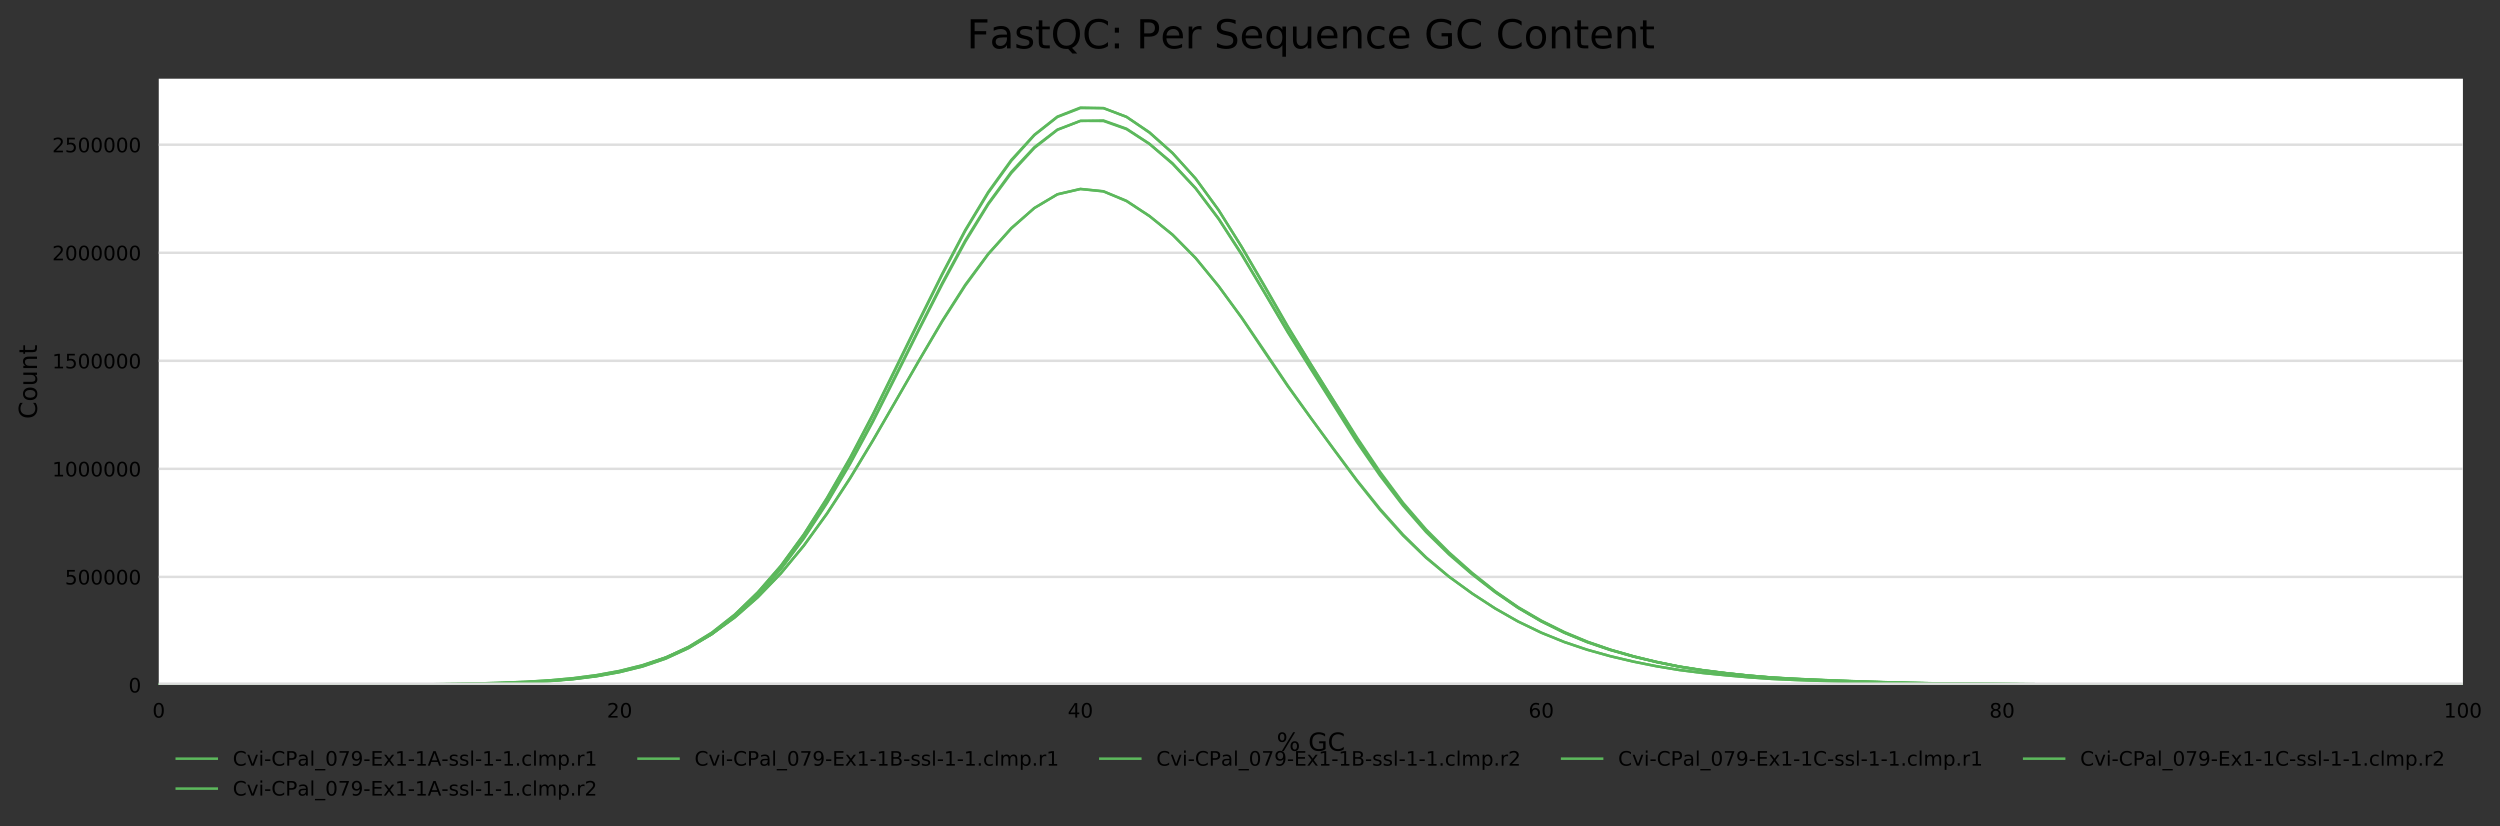 <?xml version="1.0" encoding="utf-8" standalone="no"?>
<!DOCTYPE svg PUBLIC "-//W3C//DTD SVG 1.1//EN"
  "http://www.w3.org/Graphics/SVG/1.1/DTD/svg11.dtd">
<!-- Created with matplotlib (https://matplotlib.org/) -->
<svg height="330.542pt" version="1.1" viewBox="0 0 1000.058 330.542" width="1000.058pt" xmlns="http://www.w3.org/2000/svg" xmlns:xlink="http://www.w3.org/1999/xlink">
 <rect x="0" y="0" width="1000.058" height="330.542" fill="#333333" stroke="none"/>
 <defs>
  <style type="text/css">
*{stroke-linecap:butt;stroke-linejoin:round;}
  </style>
 </defs>
 <g id="figure_1">
  <g id="axes_1">
   <g id="patch_1">
    <path d="M 63.508 273.99 
L 985.223 273.99 
L 985.223 31.483 
L 63.508 31.483 
z
" style="fill:#ffffff;"/>
   </g>
   <g id="matplotlib.axis_1">
    <g id="xtick_1">
     <g id="text_1">
      <!-- 0 -->
      <defs>
       <path d="M 31.781 66.406 
Q 24.172 66.406 20.328 58.906 
Q 16.5 51.422 16.5 36.375 
Q 16.5 21.391 20.328 13.891 
Q 24.172 6.391 31.781 6.391 
Q 39.453 6.391 43.281 13.891 
Q 47.125 21.391 47.125 36.375 
Q 47.125 51.422 43.281 58.906 
Q 39.453 66.406 31.781 66.406 
z
M 31.781 74.219 
Q 44.047 74.219 50.516 64.516 
Q 56.984 54.828 56.984 36.375 
Q 56.984 17.969 50.516 8.266 
Q 44.047 -1.422 31.781 -1.422 
Q 19.531 -1.422 13.062 8.266 
Q 6.594 17.969 6.594 36.375 
Q 6.594 54.828 13.062 64.516 
Q 19.531 74.219 31.781 74.219 
z
" id="DejaVuSans-48"/>
      </defs>
      <g transform="translate(60.963 287.069)scale(0.08 -0.08)">
       <use xlink:href="#DejaVuSans-48"/>
      </g>
     </g>
    </g>
    <g id="xtick_2">
     <g id="text_2">
      <!-- 20 -->
      <defs>
       <path d="M 19.188 8.297 
L 53.609 8.297 
L 53.609 0 
L 7.328 0 
L 7.328 8.297 
Q 12.938 14.109 22.625 23.891 
Q 32.328 33.688 34.812 36.531 
Q 39.547 41.844 41.422 45.531 
Q 43.312 49.219 43.312 52.781 
Q 43.312 58.594 39.234 62.25 
Q 35.156 65.922 28.609 65.922 
Q 23.969 65.922 18.812 64.312 
Q 13.672 62.703 7.812 59.422 
L 7.812 69.391 
Q 13.766 71.781 18.938 73 
Q 24.125 74.219 28.422 74.219 
Q 39.75 74.219 46.484 68.547 
Q 53.219 62.891 53.219 53.422 
Q 53.219 48.922 51.531 44.891 
Q 49.859 40.875 45.406 35.406 
Q 44.188 33.984 37.641 27.219 
Q 31.109 20.453 19.188 8.297 
z
" id="DejaVuSans-50"/>
      </defs>
      <g transform="translate(242.761 287.069)scale(0.08 -0.08)">
       <use xlink:href="#DejaVuSans-50"/>
       <use x="63.623" xlink:href="#DejaVuSans-48"/>
      </g>
     </g>
    </g>
    <g id="xtick_3">
     <g id="text_3">
      <!-- 40 -->
      <defs>
       <path d="M 37.797 64.312 
L 12.891 25.391 
L 37.797 25.391 
z
M 35.203 72.906 
L 47.609 72.906 
L 47.609 25.391 
L 58.016 25.391 
L 58.016 17.188 
L 47.609 17.188 
L 47.609 0 
L 37.797 0 
L 37.797 17.188 
L 4.891 17.188 
L 4.891 26.703 
z
" id="DejaVuSans-52"/>
      </defs>
      <g transform="translate(427.104 287.069)scale(0.08 -0.08)">
       <use xlink:href="#DejaVuSans-52"/>
       <use x="63.623" xlink:href="#DejaVuSans-48"/>
      </g>
     </g>
    </g>
    <g id="xtick_4">
     <g id="text_4">
      <!-- 60 -->
      <defs>
       <path d="M 33.016 40.375 
Q 26.375 40.375 22.484 35.828 
Q 18.609 31.297 18.609 23.391 
Q 18.609 15.531 22.484 10.953 
Q 26.375 6.391 33.016 6.391 
Q 39.656 6.391 43.531 10.953 
Q 47.406 15.531 47.406 23.391 
Q 47.406 31.297 43.531 35.828 
Q 39.656 40.375 33.016 40.375 
z
M 52.594 71.297 
L 52.594 62.312 
Q 48.875 64.062 45.094 64.984 
Q 41.312 65.922 37.594 65.922 
Q 27.828 65.922 22.672 59.328 
Q 17.531 52.734 16.797 39.406 
Q 19.672 43.656 24.016 45.922 
Q 28.375 48.188 33.594 48.188 
Q 44.578 48.188 50.953 41.516 
Q 57.328 34.859 57.328 23.391 
Q 57.328 12.156 50.688 5.359 
Q 44.047 -1.422 33.016 -1.422 
Q 20.359 -1.422 13.672 8.266 
Q 6.984 17.969 6.984 36.375 
Q 6.984 53.656 15.188 63.938 
Q 23.391 74.219 37.203 74.219 
Q 40.922 74.219 44.703 73.484 
Q 48.484 72.75 52.594 71.297 
z
" id="DejaVuSans-54"/>
      </defs>
      <g transform="translate(611.447 287.069)scale(0.08 -0.08)">
       <use xlink:href="#DejaVuSans-54"/>
       <use x="63.623" xlink:href="#DejaVuSans-48"/>
      </g>
     </g>
    </g>
    <g id="xtick_5">
     <g id="text_5">
      <!-- 80 -->
      <defs>
       <path d="M 31.781 34.625 
Q 24.75 34.625 20.719 30.859 
Q 16.703 27.094 16.703 20.516 
Q 16.703 13.922 20.719 10.156 
Q 24.75 6.391 31.781 6.391 
Q 38.812 6.391 42.859 10.172 
Q 46.922 13.969 46.922 20.516 
Q 46.922 27.094 42.891 30.859 
Q 38.875 34.625 31.781 34.625 
z
M 21.922 38.812 
Q 15.578 40.375 12.031 44.719 
Q 8.5 49.078 8.5 55.328 
Q 8.5 64.062 14.719 69.141 
Q 20.953 74.219 31.781 74.219 
Q 42.672 74.219 48.875 69.141 
Q 55.078 64.062 55.078 55.328 
Q 55.078 49.078 51.531 44.719 
Q 48 40.375 41.703 38.812 
Q 48.828 37.156 52.797 32.312 
Q 56.781 27.484 56.781 20.516 
Q 56.781 9.906 50.312 4.234 
Q 43.844 -1.422 31.781 -1.422 
Q 19.734 -1.422 13.25 4.234 
Q 6.781 9.906 6.781 20.516 
Q 6.781 27.484 10.781 32.312 
Q 14.797 37.156 21.922 38.812 
z
M 18.312 54.391 
Q 18.312 48.734 21.844 45.562 
Q 25.391 42.391 31.781 42.391 
Q 38.141 42.391 41.719 45.562 
Q 45.312 48.734 45.312 54.391 
Q 45.312 60.062 41.719 63.234 
Q 38.141 66.406 31.781 66.406 
Q 25.391 66.406 21.844 63.234 
Q 18.312 60.062 18.312 54.391 
z
" id="DejaVuSans-56"/>
      </defs>
      <g transform="translate(795.79 287.069)scale(0.08 -0.08)">
       <use xlink:href="#DejaVuSans-56"/>
       <use x="63.623" xlink:href="#DejaVuSans-48"/>
      </g>
     </g>
    </g>
    <g id="xtick_6">
     <g id="text_6">
      <!-- 100 -->
      <defs>
       <path d="M 12.406 8.297 
L 28.516 8.297 
L 28.516 63.922 
L 10.984 60.406 
L 10.984 69.391 
L 28.422 72.906 
L 38.281 72.906 
L 38.281 8.297 
L 54.391 8.297 
L 54.391 0 
L 12.406 0 
z
" id="DejaVuSans-49"/>
      </defs>
      <g transform="translate(977.588 287.069)scale(0.08 -0.08)">
       <use xlink:href="#DejaVuSans-49"/>
       <use x="63.623" xlink:href="#DejaVuSans-48"/>
       <use x="127.246" xlink:href="#DejaVuSans-48"/>
      </g>
     </g>
    </g>
    <g id="text_7">
     <!-- % GC -->
     <defs>
      <path d="M 72.703 32.078 
Q 68.453 32.078 66.031 28.469 
Q 63.625 24.859 63.625 18.406 
Q 63.625 12.062 66.031 8.422 
Q 68.453 4.781 72.703 4.781 
Q 76.859 4.781 79.266 8.422 
Q 81.688 12.062 81.688 18.406 
Q 81.688 24.812 79.266 28.438 
Q 76.859 32.078 72.703 32.078 
z
M 72.703 38.281 
Q 80.422 38.281 84.953 32.906 
Q 89.5 27.547 89.5 18.406 
Q 89.5 9.281 84.938 3.922 
Q 80.375 -1.422 72.703 -1.422 
Q 64.891 -1.422 60.344 3.922 
Q 55.812 9.281 55.812 18.406 
Q 55.812 27.594 60.375 32.938 
Q 64.938 38.281 72.703 38.281 
z
M 22.312 68.016 
Q 18.109 68.016 15.688 64.375 
Q 13.281 60.75 13.281 54.391 
Q 13.281 47.953 15.672 44.328 
Q 18.062 40.719 22.312 40.719 
Q 26.562 40.719 28.969 44.328 
Q 31.391 47.953 31.391 54.391 
Q 31.391 60.688 28.953 64.344 
Q 26.516 68.016 22.312 68.016 
z
M 66.406 74.219 
L 74.219 74.219 
L 28.609 -1.422 
L 20.797 -1.422 
z
M 22.312 74.219 
Q 30.031 74.219 34.609 68.875 
Q 39.203 63.531 39.203 54.391 
Q 39.203 45.172 34.641 39.844 
Q 30.078 34.516 22.312 34.516 
Q 14.547 34.516 10.031 39.859 
Q 5.516 45.219 5.516 54.391 
Q 5.516 63.484 10.047 68.844 
Q 14.594 74.219 22.312 74.219 
z
" id="DejaVuSans-37"/>
      <path id="DejaVuSans-32"/>
      <path d="M 59.516 10.406 
L 59.516 29.984 
L 43.406 29.984 
L 43.406 38.094 
L 69.281 38.094 
L 69.281 6.781 
Q 63.578 2.734 56.688 0.656 
Q 49.812 -1.422 42 -1.422 
Q 24.906 -1.422 15.25 8.562 
Q 5.609 18.562 5.609 36.375 
Q 5.609 54.25 15.25 64.234 
Q 24.906 74.219 42 74.219 
Q 49.125 74.219 55.547 72.453 
Q 61.969 70.703 67.391 67.281 
L 67.391 56.781 
Q 61.922 61.422 55.766 63.766 
Q 49.609 66.109 42.828 66.109 
Q 29.438 66.109 22.719 58.641 
Q 16.016 51.172 16.016 36.375 
Q 16.016 21.625 22.719 14.156 
Q 29.438 6.688 42.828 6.688 
Q 48.047 6.688 52.141 7.594 
Q 56.25 8.5 59.516 10.406 
z
" id="DejaVuSans-71"/>
      <path d="M 64.406 67.281 
L 64.406 56.891 
Q 59.422 61.531 53.781 63.812 
Q 48.141 66.109 41.797 66.109 
Q 29.297 66.109 22.656 58.469 
Q 16.016 50.828 16.016 36.375 
Q 16.016 21.969 22.656 14.328 
Q 29.297 6.688 41.797 6.688 
Q 48.141 6.688 53.781 8.984 
Q 59.422 11.281 64.406 15.922 
L 64.406 5.609 
Q 59.234 2.094 53.438 0.328 
Q 47.656 -1.422 41.219 -1.422 
Q 24.656 -1.422 15.125 8.703 
Q 5.609 18.844 5.609 36.375 
Q 5.609 53.953 15.125 64.078 
Q 24.656 74.219 41.219 74.219 
Q 47.75 74.219 53.531 72.484 
Q 59.328 70.75 64.406 67.281 
z
" id="DejaVuSans-67"/>
     </defs>
     <g transform="translate(510.66 300.331)scale(0.1 -0.1)">
      <use xlink:href="#DejaVuSans-37"/>
      <use x="95.02" xlink:href="#DejaVuSans-32"/>
      <use x="126.807" xlink:href="#DejaVuSans-71"/>
      <use x="204.297" xlink:href="#DejaVuSans-67"/>
     </g>
    </g>
   </g>
   <g id="matplotlib.axis_2">
    <g id="ytick_1">
     <g id="line2d_1">
      <path clip-path="url(#p720a592491)" d="M 63.508 273.99 
L 985.223 273.99 
" style="fill:none;stroke:#dedede;stroke-linecap:square;"/>
     </g>
     <g id="text_8">
      <!-- 0 -->
      <g transform="translate(51.418 277.029)scale(0.08 -0.08)">
       <use xlink:href="#DejaVuSans-48"/>
      </g>
     </g>
    </g>
    <g id="ytick_2">
     <g id="line2d_2">
      <path clip-path="url(#p720a592491)" d="M 63.508 230.769 
L 985.223 230.769 
" style="fill:none;stroke:#dedede;stroke-linecap:square;"/>
     </g>
     <g id="text_9">
      <!-- 500000 -->
      <defs>
       <path d="M 10.797 72.906 
L 49.516 72.906 
L 49.516 64.594 
L 19.828 64.594 
L 19.828 46.734 
Q 21.969 47.469 24.109 47.828 
Q 26.266 48.188 28.422 48.188 
Q 40.625 48.188 47.75 41.5 
Q 54.891 34.812 54.891 23.391 
Q 54.891 11.625 47.562 5.094 
Q 40.234 -1.422 26.906 -1.422 
Q 22.312 -1.422 17.547 -0.641 
Q 12.797 0.141 7.719 1.703 
L 7.719 11.625 
Q 12.109 9.234 16.797 8.062 
Q 21.484 6.891 26.703 6.891 
Q 35.156 6.891 40.078 11.328 
Q 45.016 15.766 45.016 23.391 
Q 45.016 31 40.078 35.438 
Q 35.156 39.891 26.703 39.891 
Q 22.75 39.891 18.812 39.016 
Q 14.891 38.141 10.797 36.281 
z
" id="DejaVuSans-53"/>
      </defs>
      <g transform="translate(25.968 233.809)scale(0.08 -0.08)">
       <use xlink:href="#DejaVuSans-53"/>
       <use x="63.623" xlink:href="#DejaVuSans-48"/>
       <use x="127.246" xlink:href="#DejaVuSans-48"/>
       <use x="190.869" xlink:href="#DejaVuSans-48"/>
       <use x="254.492" xlink:href="#DejaVuSans-48"/>
       <use x="318.115" xlink:href="#DejaVuSans-48"/>
      </g>
     </g>
    </g>
    <g id="ytick_3">
     <g id="line2d_3">
      <path clip-path="url(#p720a592491)" d="M 63.508 187.549 
L 985.223 187.549 
" style="fill:none;stroke:#dedede;stroke-linecap:square;"/>
     </g>
     <g id="text_10">
      <!-- 1000000 -->
      <g transform="translate(20.878 190.588)scale(0.08 -0.08)">
       <use xlink:href="#DejaVuSans-49"/>
       <use x="63.623" xlink:href="#DejaVuSans-48"/>
       <use x="127.246" xlink:href="#DejaVuSans-48"/>
       <use x="190.869" xlink:href="#DejaVuSans-48"/>
       <use x="254.492" xlink:href="#DejaVuSans-48"/>
       <use x="318.115" xlink:href="#DejaVuSans-48"/>
       <use x="381.738" xlink:href="#DejaVuSans-48"/>
      </g>
     </g>
    </g>
    <g id="ytick_4">
     <g id="line2d_4">
      <path clip-path="url(#p720a592491)" d="M 63.508 144.328 
L 985.223 144.328 
" style="fill:none;stroke:#dedede;stroke-linecap:square;"/>
     </g>
     <g id="text_11">
      <!-- 1500000 -->
      <g transform="translate(20.878 147.367)scale(0.08 -0.08)">
       <use xlink:href="#DejaVuSans-49"/>
       <use x="63.623" xlink:href="#DejaVuSans-53"/>
       <use x="127.246" xlink:href="#DejaVuSans-48"/>
       <use x="190.869" xlink:href="#DejaVuSans-48"/>
       <use x="254.492" xlink:href="#DejaVuSans-48"/>
       <use x="318.115" xlink:href="#DejaVuSans-48"/>
       <use x="381.738" xlink:href="#DejaVuSans-48"/>
      </g>
     </g>
    </g>
    <g id="ytick_5">
     <g id="line2d_5">
      <path clip-path="url(#p720a592491)" d="M 63.508 101.107 
L 985.223 101.107 
" style="fill:none;stroke:#dedede;stroke-linecap:square;"/>
     </g>
     <g id="text_12">
      <!-- 2000000 -->
      <g transform="translate(20.878 104.147)scale(0.08 -0.08)">
       <use xlink:href="#DejaVuSans-50"/>
       <use x="63.623" xlink:href="#DejaVuSans-48"/>
       <use x="127.246" xlink:href="#DejaVuSans-48"/>
       <use x="190.869" xlink:href="#DejaVuSans-48"/>
       <use x="254.492" xlink:href="#DejaVuSans-48"/>
       <use x="318.115" xlink:href="#DejaVuSans-48"/>
       <use x="381.738" xlink:href="#DejaVuSans-48"/>
      </g>
     </g>
    </g>
    <g id="ytick_6">
     <g id="line2d_6">
      <path clip-path="url(#p720a592491)" d="M 63.508 57.886 
L 985.223 57.886 
" style="fill:none;stroke:#dedede;stroke-linecap:square;"/>
     </g>
     <g id="text_13">
      <!-- 2500000 -->
      <g transform="translate(20.878 60.926)scale(0.08 -0.08)">
       <use xlink:href="#DejaVuSans-50"/>
       <use x="63.623" xlink:href="#DejaVuSans-53"/>
       <use x="127.246" xlink:href="#DejaVuSans-48"/>
       <use x="190.869" xlink:href="#DejaVuSans-48"/>
       <use x="254.492" xlink:href="#DejaVuSans-48"/>
       <use x="318.115" xlink:href="#DejaVuSans-48"/>
       <use x="381.738" xlink:href="#DejaVuSans-48"/>
      </g>
     </g>
    </g>
    <g id="text_14">
     <!-- Count -->
     <defs>
      <path d="M 30.609 48.391 
Q 23.391 48.391 19.188 42.75 
Q 14.984 37.109 14.984 27.297 
Q 14.984 17.484 19.156 11.844 
Q 23.344 6.203 30.609 6.203 
Q 37.797 6.203 41.984 11.859 
Q 46.188 17.531 46.188 27.297 
Q 46.188 37.016 41.984 42.703 
Q 37.797 48.391 30.609 48.391 
z
M 30.609 56 
Q 42.328 56 49.016 48.375 
Q 55.719 40.766 55.719 27.297 
Q 55.719 13.875 49.016 6.219 
Q 42.328 -1.422 30.609 -1.422 
Q 18.844 -1.422 12.172 6.219 
Q 5.516 13.875 5.516 27.297 
Q 5.516 40.766 12.172 48.375 
Q 18.844 56 30.609 56 
z
" id="DejaVuSans-111"/>
      <path d="M 8.5 21.578 
L 8.5 54.688 
L 17.484 54.688 
L 17.484 21.922 
Q 17.484 14.156 20.5 10.266 
Q 23.531 6.391 29.594 6.391 
Q 36.859 6.391 41.078 11.031 
Q 45.312 15.672 45.312 23.688 
L 45.312 54.688 
L 54.297 54.688 
L 54.297 0 
L 45.312 0 
L 45.312 8.406 
Q 42.047 3.422 37.719 1 
Q 33.406 -1.422 27.688 -1.422 
Q 18.266 -1.422 13.375 4.438 
Q 8.5 10.297 8.5 21.578 
z
M 31.109 56 
z
" id="DejaVuSans-117"/>
      <path d="M 54.891 33.016 
L 54.891 0 
L 45.906 0 
L 45.906 32.719 
Q 45.906 40.484 42.875 44.328 
Q 39.844 48.188 33.797 48.188 
Q 26.516 48.188 22.312 43.547 
Q 18.109 38.922 18.109 30.906 
L 18.109 0 
L 9.078 0 
L 9.078 54.688 
L 18.109 54.688 
L 18.109 46.188 
Q 21.344 51.125 25.703 53.562 
Q 30.078 56 35.797 56 
Q 45.219 56 50.047 50.172 
Q 54.891 44.344 54.891 33.016 
z
" id="DejaVuSans-110"/>
      <path d="M 18.312 70.219 
L 18.312 54.688 
L 36.812 54.688 
L 36.812 47.703 
L 18.312 47.703 
L 18.312 18.016 
Q 18.312 11.328 20.141 9.422 
Q 21.969 7.516 27.594 7.516 
L 36.812 7.516 
L 36.812 0 
L 27.594 0 
Q 17.188 0 13.234 3.875 
Q 9.281 7.766 9.281 18.016 
L 9.281 47.703 
L 2.688 47.703 
L 2.688 54.688 
L 9.281 54.688 
L 9.281 70.219 
z
" id="DejaVuSans-116"/>
     </defs>
     <g transform="translate(14.798 167.585)rotate(-90)scale(0.1 -0.1)">
      <use xlink:href="#DejaVuSans-67"/>
      <use x="69.824" xlink:href="#DejaVuSans-111"/>
      <use x="131.006" xlink:href="#DejaVuSans-117"/>
      <use x="194.385" xlink:href="#DejaVuSans-110"/>
      <use x="257.764" xlink:href="#DejaVuSans-116"/>
     </g>
    </g>
   </g>
   <g id="line2d_7">
    <path clip-path="url(#p720a592491)" d="M 63.508 273.988 
L 72.725 273.987 
L 81.942 273.985 
L 91.16 273.983 
L 100.377 273.98 
L 109.594 273.975 
L 118.811 273.967 
L 128.028 273.954 
L 137.245 273.936 
L 146.462 273.909 
L 155.68 273.876 
L 164.897 273.827 
L 174.114 273.754 
L 183.331 273.643 
L 192.548 273.473 
L 201.765 273.232 
L 210.983 272.889 
L 220.2 272.36 
L 229.417 271.548 
L 238.634 270.361 
L 247.851 268.666 
L 257.068 266.333 
L 266.285 263.091 
L 275.503 258.719 
L 284.72 253.075 
L 293.937 245.822 
L 303.154 236.894 
L 312.371 226.282 
L 321.588 213.666 
L 330.805 199.172 
L 340.023 183.114 
L 349.24 165.549 
L 358.457 146.833 
L 367.674 128.05 
L 376.891 109.514 
L 386.108 92.024 
L 395.326 76.77 
L 404.543 63.972 
L 413.76 53.901 
L 422.977 46.639 
L 432.194 43.031 
L 441.411 43.216 
L 450.628 46.763 
L 459.846 53.099 
L 469.063 61.312 
L 478.28 71.435 
L 487.497 84.058 
L 496.714 98.829 
L 505.931 114.752 
L 515.148 130.827 
L 524.366 145.768 
L 533.583 160.547 
L 542.8 175.451 
L 552.017 189.193 
L 561.234 201.532 
L 570.451 212.163 
L 579.669 221.365 
L 588.886 229.446 
L 598.103 236.67 
L 607.32 243.105 
L 616.537 248.49 
L 625.754 253.02 
L 634.971 256.799 
L 644.189 259.95 
L 653.406 262.592 
L 662.623 264.828 
L 671.84 266.687 
L 681.057 268.12 
L 690.274 269.269 
L 699.491 270.242 
L 708.709 271.015 
L 717.926 271.534 
L 727.143 271.955 
L 736.36 272.333 
L 745.577 272.651 
L 754.794 272.929 
L 764.012 273.168 
L 773.229 273.338 
L 782.446 273.435 
L 791.663 273.513 
L 800.88 273.595 
L 810.097 273.679 
L 819.314 273.738 
L 828.532 273.787 
L 837.749 273.839 
L 846.966 273.888 
L 856.183 273.934 
L 865.4 273.96 
L 874.617 273.973 
L 883.834 273.982 
L 893.052 273.984 
L 902.269 273.986 
L 911.486 273.988 
L 920.703 273.989 
L 929.92 273.989 
L 939.137 273.99 
L 948.355 273.99 
L 957.572 273.99 
L 966.789 273.99 
L 976.006 273.99 
L 985.223 273.99 
" style="fill:none;stroke:#5cb85c;stroke-linecap:square;"/>
   </g>
   <g id="line2d_8">
    <path clip-path="url(#p720a592491)" d="M 63.508 273.988 
L 72.725 273.987 
L 81.942 273.985 
L 91.16 273.983 
L 100.377 273.98 
L 109.594 273.974 
L 118.811 273.964 
L 128.028 273.951 
L 137.245 273.935 
L 146.462 273.913 
L 155.68 273.877 
L 164.897 273.823 
L 174.114 273.752 
L 183.331 273.643 
L 192.548 273.473 
L 201.765 273.241 
L 210.983 272.883 
L 220.2 272.338 
L 229.417 271.547 
L 238.634 270.373 
L 247.851 268.692 
L 257.068 266.335 
L 266.285 263.088 
L 275.503 258.77 
L 284.72 253.155 
L 293.937 245.905 
L 303.154 236.969 
L 312.371 226.419 
L 321.588 213.826 
L 330.805 199.434 
L 340.023 183.454 
L 349.24 165.87 
L 358.457 147.289 
L 367.674 128.494 
L 376.891 109.904 
L 386.108 92.389 
L 395.326 77.126 
L 404.543 64.346 
L 413.76 54.089 
L 422.977 46.804 
L 432.194 43.237 
L 441.411 43.296 
L 450.628 46.735 
L 459.846 52.942 
L 469.063 61.181 
L 478.28 71.451 
L 487.497 84.088 
L 496.714 98.749 
L 505.931 114.462 
L 515.148 130.528 
L 524.366 145.665 
L 533.583 160.366 
L 542.8 174.978 
L 552.017 188.684 
L 561.234 201.08 
L 570.451 211.771 
L 579.669 220.985 
L 588.886 229.15 
L 598.103 236.507 
L 607.32 242.88 
L 616.537 248.247 
L 625.754 252.811 
L 634.971 256.664 
L 644.189 259.858 
L 653.406 262.509 
L 662.623 264.752 
L 671.84 266.626 
L 681.057 268.055 
L 690.274 269.236 
L 699.491 270.247 
L 708.709 271.003 
L 717.926 271.525 
L 727.143 271.933 
L 736.36 272.299 
L 745.577 272.623 
L 754.794 272.902 
L 764.012 273.14 
L 773.229 273.315 
L 782.446 273.426 
L 791.663 273.5 
L 800.88 273.585 
L 810.097 273.677 
L 819.314 273.736 
L 828.532 273.784 
L 837.749 273.836 
L 846.966 273.887 
L 856.183 273.933 
L 865.4 273.957 
L 874.617 273.971 
L 883.834 273.981 
L 893.052 273.984 
L 902.269 273.986 
L 911.486 273.987 
L 920.703 273.988 
L 929.92 273.989 
L 939.137 273.99 
L 948.355 273.99 
L 957.572 273.99 
L 966.789 273.99 
L 976.006 273.99 
L 985.223 273.99 
" style="fill:none;stroke:#5cb85c;stroke-linecap:square;"/>
   </g>
   <g id="line2d_9">
    <path clip-path="url(#p720a592491)" d="M 63.508 273.988 
L 72.725 273.987 
L 81.942 273.986 
L 91.16 273.984 
L 100.377 273.981 
L 109.594 273.977 
L 118.811 273.969 
L 128.028 273.956 
L 137.245 273.941 
L 146.462 273.918 
L 155.68 273.882 
L 164.897 273.837 
L 174.114 273.771 
L 183.331 273.669 
L 192.548 273.509 
L 201.765 273.273 
L 210.983 272.934 
L 220.2 272.428 
L 229.417 271.68 
L 238.634 270.531 
L 247.851 268.865 
L 257.068 266.567 
L 266.285 263.431 
L 275.503 259.178 
L 284.72 253.568 
L 293.937 246.429 
L 303.154 237.823 
L 312.371 227.473 
L 321.588 215.033 
L 330.805 200.894 
L 340.023 185.239 
L 349.24 168.119 
L 358.457 149.839 
L 367.674 131.426 
L 376.891 113.227 
L 386.108 96.218 
L 395.326 81.373 
L 404.543 68.754 
L 413.76 58.875 
L 422.977 51.846 
L 432.194 48.345 
L 441.411 48.408 
L 450.628 51.663 
L 459.846 57.639 
L 469.063 65.578 
L 478.28 75.399 
L 487.497 87.654 
L 496.714 101.942 
L 505.931 117.316 
L 515.148 132.96 
L 524.366 147.672 
L 533.583 162.251 
L 542.8 176.87 
L 552.017 190.256 
L 561.234 202.287 
L 570.451 212.824 
L 579.669 221.848 
L 588.886 229.769 
L 598.103 236.907 
L 607.32 243.213 
L 616.537 248.57 
L 625.754 253.127 
L 634.971 256.923 
L 644.189 260.049 
L 653.406 262.654 
L 662.623 264.836 
L 671.84 266.705 
L 681.057 268.178 
L 690.274 269.308 
L 699.491 270.291 
L 708.709 271.079 
L 717.926 271.603 
L 727.143 272.019 
L 736.36 272.386 
L 745.577 272.703 
L 754.794 272.974 
L 764.012 273.205 
L 773.229 273.37 
L 782.446 273.465 
L 791.663 273.542 
L 800.88 273.623 
L 810.097 273.695 
L 819.314 273.748 
L 828.532 273.792 
L 837.749 273.838 
L 846.966 273.893 
L 856.183 273.936 
L 865.4 273.959 
L 874.617 273.972 
L 883.834 273.981 
L 893.052 273.984 
L 902.269 273.986 
L 911.486 273.988 
L 920.703 273.989 
L 929.92 273.989 
L 939.137 273.99 
L 948.355 273.99 
L 957.572 273.99 
L 966.789 273.99 
L 976.006 273.99 
L 985.223 273.99 
" style="fill:none;stroke:#5cb85c;stroke-linecap:square;"/>
   </g>
   <g id="line2d_10">
    <path clip-path="url(#p720a592491)" d="M 63.508 273.987 
L 72.725 273.987 
L 81.942 273.986 
L 91.16 273.985 
L 100.377 273.982 
L 109.594 273.978 
L 118.811 273.968 
L 128.028 273.957 
L 137.245 273.94 
L 146.462 273.914 
L 155.68 273.884 
L 164.897 273.839 
L 174.114 273.775 
L 183.331 273.671 
L 192.548 273.507 
L 201.765 273.286 
L 210.983 272.944 
L 220.2 272.42 
L 229.417 271.646 
L 238.634 270.5 
L 247.851 268.88 
L 257.068 266.625 
L 266.285 263.48 
L 275.503 259.238 
L 284.72 253.723 
L 293.937 246.643 
L 303.154 238.012 
L 312.371 227.691 
L 321.588 215.354 
L 330.805 201.267 
L 340.023 185.652 
L 349.24 168.612 
L 358.457 150.326 
L 367.674 131.84 
L 376.891 113.807 
L 386.108 96.778 
L 395.326 81.736 
L 404.543 69.233 
L 413.76 59.209 
L 422.977 51.956 
L 432.194 48.362 
L 441.411 48.19 
L 450.628 51.482 
L 459.846 57.533 
L 469.063 65.327 
L 478.28 75.266 
L 487.497 87.46 
L 496.714 101.626 
L 505.931 117.105 
L 515.148 132.665 
L 524.366 147.288 
L 533.583 161.824 
L 542.8 176.35 
L 552.017 189.708 
L 561.234 201.842 
L 570.451 212.437 
L 579.669 221.476 
L 588.886 229.508 
L 598.103 236.741 
L 607.32 243.053 
L 616.537 248.425 
L 625.754 253.018 
L 634.971 256.816 
L 644.189 259.94 
L 653.406 262.578 
L 662.623 264.796 
L 671.84 266.68 
L 681.057 268.139 
L 690.274 269.278 
L 699.491 270.255 
L 708.709 271.044 
L 717.926 271.589 
L 727.143 272.002 
L 736.36 272.36 
L 745.577 272.683 
L 754.794 272.959 
L 764.012 273.182 
L 773.229 273.35 
L 782.446 273.452 
L 791.663 273.531 
L 800.88 273.615 
L 810.097 273.68 
L 819.314 273.735 
L 828.532 273.79 
L 837.749 273.84 
L 846.966 273.89 
L 856.183 273.932 
L 865.4 273.954 
L 874.617 273.968 
L 883.834 273.979 
L 893.052 273.982 
L 902.269 273.985 
L 911.486 273.987 
L 920.703 273.988 
L 929.92 273.989 
L 939.137 273.99 
L 948.355 273.99 
L 957.572 273.99 
L 966.789 273.99 
L 976.006 273.99 
L 985.223 273.99 
" style="fill:none;stroke:#5cb85c;stroke-linecap:square;"/>
   </g>
   <g id="line2d_11">
    <path clip-path="url(#p720a592491)" d="M 63.508 273.988 
L 72.725 273.987 
L 81.942 273.984 
L 91.16 273.98 
L 100.377 273.976 
L 109.594 273.968 
L 118.811 273.957 
L 128.028 273.939 
L 137.245 273.916 
L 146.462 273.885 
L 155.68 273.841 
L 164.897 273.784 
L 174.114 273.707 
L 183.331 273.577 
L 192.548 273.371 
L 201.765 273.1 
L 210.983 272.716 
L 220.2 272.152 
L 229.417 271.311 
L 238.634 270.103 
L 247.851 268.424 
L 257.068 266.138 
L 266.285 263.068 
L 275.503 258.986 
L 284.72 253.634 
L 293.937 246.905 
L 303.154 238.814 
L 312.371 229.329 
L 321.588 218.162 
L 330.805 205.364 
L 340.023 191.223 
L 349.24 176.019 
L 358.457 160.102 
L 367.674 144.069 
L 376.891 128.38 
L 386.108 113.93 
L 395.326 101.515 
L 404.543 91.221 
L 413.76 83.211 
L 422.977 77.715 
L 432.194 75.565 
L 441.411 76.518 
L 450.628 80.33 
L 459.846 86.418 
L 469.063 93.857 
L 478.28 103.19 
L 487.497 114.495 
L 496.714 127.19 
L 505.931 140.935 
L 515.148 154.532 
L 524.366 167.264 
L 533.583 179.887 
L 542.8 192.358 
L 552.017 203.947 
L 561.234 214.236 
L 570.451 223.144 
L 579.669 230.755 
L 588.886 237.388 
L 598.103 243.393 
L 607.32 248.659 
L 616.537 253.114 
L 625.754 256.844 
L 634.971 259.933 
L 644.189 262.511 
L 653.406 264.671 
L 662.623 266.521 
L 671.84 268.039 
L 681.057 269.209 
L 690.274 270.134 
L 699.491 270.946 
L 708.709 271.587 
L 717.926 271.991 
L 727.143 272.312 
L 736.36 272.629 
L 745.577 272.888 
L 754.794 273.116 
L 764.012 273.323 
L 773.229 273.459 
L 782.446 273.541 
L 791.663 273.603 
L 800.88 273.663 
L 810.097 273.723 
L 819.314 273.777 
L 828.532 273.818 
L 837.749 273.857 
L 846.966 273.906 
L 856.183 273.945 
L 865.4 273.964 
L 874.617 273.975 
L 883.834 273.984 
L 893.052 273.986 
L 902.269 273.987 
L 911.486 273.988 
L 920.703 273.989 
L 929.92 273.989 
L 939.137 273.99 
L 948.355 273.99 
L 957.572 273.99 
L 966.789 273.99 
L 976.006 273.99 
L 985.223 273.99 
" style="fill:none;stroke:#5cb85c;stroke-linecap:square;"/>
   </g>
   <g id="line2d_12">
    <path clip-path="url(#p720a592491)" d="M 63.508 273.987 
L 72.725 273.986 
L 81.942 273.983 
L 91.16 273.98 
L 100.377 273.976 
L 109.594 273.97 
L 118.811 273.957 
L 128.028 273.939 
L 137.245 273.917 
L 146.462 273.885 
L 155.68 273.841 
L 164.897 273.78 
L 174.114 273.698 
L 183.331 273.563 
L 192.548 273.357 
L 201.765 273.075 
L 210.983 272.683 
L 220.2 272.11 
L 229.417 271.267 
L 238.634 270.059 
L 247.851 268.38 
L 257.068 266.059 
L 266.285 262.982 
L 275.503 258.925 
L 284.72 253.673 
L 293.937 247.026 
L 303.154 238.94 
L 312.371 229.398 
L 321.588 218.259 
L 330.805 205.558 
L 340.023 191.468 
L 349.24 176.174 
L 358.457 160.227 
L 367.674 144.221 
L 376.891 128.632 
L 386.108 114.266 
L 395.326 101.69 
L 404.543 91.405 
L 413.76 83.227 
L 422.977 77.758 
L 432.194 75.623 
L 441.411 76.567 
L 450.628 80.442 
L 459.846 86.488 
L 469.063 93.949 
L 478.28 103.261 
L 487.497 114.499 
L 496.714 127.012 
L 505.931 140.551 
L 515.148 154.254 
L 524.366 167.161 
L 533.583 179.706 
L 542.8 192.08 
L 552.017 203.534 
L 561.234 213.85 
L 570.451 222.912 
L 579.669 230.676 
L 588.886 237.412 
L 598.103 243.406 
L 607.32 248.624 
L 616.537 253.058 
L 625.754 256.804 
L 634.971 259.919 
L 644.189 262.482 
L 653.406 264.657 
L 662.623 266.496 
L 671.84 268.017 
L 681.057 269.184 
L 690.274 270.103 
L 699.491 270.913 
L 708.709 271.566 
L 717.926 272.002 
L 727.143 272.328 
L 736.36 272.637 
L 745.577 272.895 
L 754.794 273.111 
L 764.012 273.303 
L 773.229 273.449 
L 782.446 273.527 
L 791.663 273.586 
L 800.88 273.659 
L 810.097 273.721 
L 819.314 273.769 
L 828.532 273.816 
L 837.749 273.859 
L 846.966 273.899 
L 856.183 273.94 
L 865.4 273.964 
L 874.617 273.975 
L 883.834 273.981 
L 893.052 273.985 
L 902.269 273.987 
L 911.486 273.987 
L 920.703 273.988 
L 929.92 273.989 
L 939.137 273.99 
L 948.355 273.99 
L 957.572 273.99 
L 966.789 273.99 
L 976.006 273.99 
L 985.223 273.99 
" style="fill:none;stroke:#5cb85c;stroke-linecap:square;"/>
   </g>
   <g id="line2d_13">
    <path clip-path="url(#p720a592491)" d="M 63.508 273.99 
L 985.223 273.99 
" style="fill:none;stroke:#dedede;stroke-linecap:square;stroke-width:2;"/>
   </g>
   <g id="text_15">
    <!-- FastQC: Per Sequence GC Content -->
    <defs>
     <path d="M 9.812 72.906 
L 51.703 72.906 
L 51.703 64.594 
L 19.672 64.594 
L 19.672 43.109 
L 48.578 43.109 
L 48.578 34.812 
L 19.672 34.812 
L 19.672 0 
L 9.812 0 
z
" id="DejaVuSans-70"/>
     <path d="M 34.281 27.484 
Q 23.391 27.484 19.188 25 
Q 14.984 22.516 14.984 16.5 
Q 14.984 11.719 18.141 8.906 
Q 21.297 6.109 26.703 6.109 
Q 34.188 6.109 38.703 11.406 
Q 43.219 16.703 43.219 25.484 
L 43.219 27.484 
z
M 52.203 31.203 
L 52.203 0 
L 43.219 0 
L 43.219 8.297 
Q 40.141 3.328 35.547 0.953 
Q 30.953 -1.422 24.312 -1.422 
Q 15.922 -1.422 10.953 3.297 
Q 6 8.016 6 15.922 
Q 6 25.141 12.172 29.828 
Q 18.359 34.516 30.609 34.516 
L 43.219 34.516 
L 43.219 35.406 
Q 43.219 41.609 39.141 45 
Q 35.062 48.391 27.688 48.391 
Q 23 48.391 18.547 47.266 
Q 14.109 46.141 10.016 43.891 
L 10.016 52.203 
Q 14.938 54.109 19.578 55.047 
Q 24.219 56 28.609 56 
Q 40.484 56 46.344 49.844 
Q 52.203 43.703 52.203 31.203 
z
" id="DejaVuSans-97"/>
     <path d="M 44.281 53.078 
L 44.281 44.578 
Q 40.484 46.531 36.375 47.5 
Q 32.281 48.484 27.875 48.484 
Q 21.188 48.484 17.844 46.438 
Q 14.5 44.391 14.5 40.281 
Q 14.5 37.156 16.891 35.375 
Q 19.281 33.594 26.516 31.984 
L 29.594 31.297 
Q 39.156 29.25 43.188 25.516 
Q 47.219 21.781 47.219 15.094 
Q 47.219 7.469 41.188 3.016 
Q 35.156 -1.422 24.609 -1.422 
Q 20.219 -1.422 15.453 -0.562 
Q 10.688 0.297 5.422 2 
L 5.422 11.281 
Q 10.406 8.688 15.234 7.391 
Q 20.062 6.109 24.812 6.109 
Q 31.156 6.109 34.562 8.281 
Q 37.984 10.453 37.984 14.406 
Q 37.984 18.062 35.516 20.016 
Q 33.062 21.969 24.703 23.781 
L 21.578 24.516 
Q 13.234 26.266 9.516 29.906 
Q 5.812 33.547 5.812 39.891 
Q 5.812 47.609 11.281 51.797 
Q 16.75 56 26.812 56 
Q 31.781 56 36.172 55.266 
Q 40.578 54.547 44.281 53.078 
z
" id="DejaVuSans-115"/>
     <path d="M 39.406 66.219 
Q 28.656 66.219 22.328 58.203 
Q 16.016 50.203 16.016 36.375 
Q 16.016 22.609 22.328 14.594 
Q 28.656 6.594 39.406 6.594 
Q 50.141 6.594 56.422 14.594 
Q 62.703 22.609 62.703 36.375 
Q 62.703 50.203 56.422 58.203 
Q 50.141 66.219 39.406 66.219 
z
M 53.219 1.312 
L 66.219 -12.891 
L 54.297 -12.891 
L 43.5 -1.219 
Q 41.891 -1.312 41.031 -1.359 
Q 40.188 -1.422 39.406 -1.422 
Q 24.031 -1.422 14.812 8.859 
Q 5.609 19.141 5.609 36.375 
Q 5.609 53.656 14.812 63.938 
Q 24.031 74.219 39.406 74.219 
Q 54.734 74.219 63.906 63.938 
Q 73.094 53.656 73.094 36.375 
Q 73.094 23.688 67.984 14.641 
Q 62.891 5.609 53.219 1.312 
z
" id="DejaVuSans-81"/>
     <path d="M 11.719 12.406 
L 22.016 12.406 
L 22.016 0 
L 11.719 0 
z
M 11.719 51.703 
L 22.016 51.703 
L 22.016 39.312 
L 11.719 39.312 
z
" id="DejaVuSans-58"/>
     <path d="M 19.672 64.797 
L 19.672 37.406 
L 32.078 37.406 
Q 38.969 37.406 42.719 40.969 
Q 46.484 44.531 46.484 51.125 
Q 46.484 57.672 42.719 61.234 
Q 38.969 64.797 32.078 64.797 
z
M 9.812 72.906 
L 32.078 72.906 
Q 44.344 72.906 50.609 67.359 
Q 56.891 61.812 56.891 51.125 
Q 56.891 40.328 50.609 34.812 
Q 44.344 29.297 32.078 29.297 
L 19.672 29.297 
L 19.672 0 
L 9.812 0 
z
" id="DejaVuSans-80"/>
     <path d="M 56.203 29.594 
L 56.203 25.203 
L 14.891 25.203 
Q 15.484 15.922 20.484 11.062 
Q 25.484 6.203 34.422 6.203 
Q 39.594 6.203 44.453 7.469 
Q 49.312 8.734 54.109 11.281 
L 54.109 2.781 
Q 49.266 0.734 44.188 -0.344 
Q 39.109 -1.422 33.891 -1.422 
Q 20.797 -1.422 13.156 6.188 
Q 5.516 13.812 5.516 26.812 
Q 5.516 40.234 12.766 48.109 
Q 20.016 56 32.328 56 
Q 43.359 56 49.781 48.891 
Q 56.203 41.797 56.203 29.594 
z
M 47.219 32.234 
Q 47.125 39.594 43.094 43.984 
Q 39.062 48.391 32.422 48.391 
Q 24.906 48.391 20.391 44.141 
Q 15.875 39.891 15.188 32.172 
z
" id="DejaVuSans-101"/>
     <path d="M 41.109 46.297 
Q 39.594 47.172 37.812 47.578 
Q 36.031 48 33.891 48 
Q 26.266 48 22.188 43.047 
Q 18.109 38.094 18.109 28.812 
L 18.109 0 
L 9.078 0 
L 9.078 54.688 
L 18.109 54.688 
L 18.109 46.188 
Q 20.953 51.172 25.484 53.578 
Q 30.031 56 36.531 56 
Q 37.453 56 38.578 55.875 
Q 39.703 55.766 41.062 55.516 
z
" id="DejaVuSans-114"/>
     <path d="M 53.516 70.516 
L 53.516 60.891 
Q 47.906 63.578 42.922 64.891 
Q 37.938 66.219 33.297 66.219 
Q 25.25 66.219 20.875 63.094 
Q 16.5 59.969 16.5 54.203 
Q 16.5 49.359 19.406 46.891 
Q 22.312 44.438 30.422 42.922 
L 36.375 41.703 
Q 47.406 39.594 52.656 34.297 
Q 57.906 29 57.906 20.125 
Q 57.906 9.516 50.797 4.047 
Q 43.703 -1.422 29.984 -1.422 
Q 24.812 -1.422 18.969 -0.25 
Q 13.141 0.922 6.891 3.219 
L 6.891 13.375 
Q 12.891 10.016 18.656 8.297 
Q 24.422 6.594 29.984 6.594 
Q 38.422 6.594 43.016 9.906 
Q 47.609 13.234 47.609 19.391 
Q 47.609 24.75 44.312 27.781 
Q 41.016 30.812 33.5 32.328 
L 27.484 33.5 
Q 16.453 35.688 11.516 40.375 
Q 6.594 45.062 6.594 53.422 
Q 6.594 63.094 13.406 68.656 
Q 20.219 74.219 32.172 74.219 
Q 37.312 74.219 42.625 73.281 
Q 47.953 72.359 53.516 70.516 
z
" id="DejaVuSans-83"/>
     <path d="M 14.797 27.297 
Q 14.797 17.391 18.875 11.75 
Q 22.953 6.109 30.078 6.109 
Q 37.203 6.109 41.297 11.75 
Q 45.406 17.391 45.406 27.297 
Q 45.406 37.203 41.297 42.844 
Q 37.203 48.484 30.078 48.484 
Q 22.953 48.484 18.875 42.844 
Q 14.797 37.203 14.797 27.297 
z
M 45.406 8.203 
Q 42.578 3.328 38.25 0.953 
Q 33.938 -1.422 27.875 -1.422 
Q 17.969 -1.422 11.734 6.484 
Q 5.516 14.406 5.516 27.297 
Q 5.516 40.188 11.734 48.094 
Q 17.969 56 27.875 56 
Q 33.938 56 38.25 53.625 
Q 42.578 51.266 45.406 46.391 
L 45.406 54.688 
L 54.391 54.688 
L 54.391 -20.797 
L 45.406 -20.797 
z
" id="DejaVuSans-113"/>
     <path d="M 48.781 52.594 
L 48.781 44.188 
Q 44.969 46.297 41.141 47.344 
Q 37.312 48.391 33.406 48.391 
Q 24.656 48.391 19.812 42.844 
Q 14.984 37.312 14.984 27.297 
Q 14.984 17.281 19.812 11.734 
Q 24.656 6.203 33.406 6.203 
Q 37.312 6.203 41.141 7.25 
Q 44.969 8.297 48.781 10.406 
L 48.781 2.094 
Q 45.016 0.344 40.984 -0.531 
Q 36.969 -1.422 32.422 -1.422 
Q 20.062 -1.422 12.781 6.344 
Q 5.516 14.109 5.516 27.297 
Q 5.516 40.672 12.859 48.328 
Q 20.219 56 33.016 56 
Q 37.156 56 41.109 55.141 
Q 45.062 54.297 48.781 52.594 
z
" id="DejaVuSans-99"/>
    </defs>
    <g transform="translate(386.724 19.358)scale(0.16 -0.16)">
     <use xlink:href="#DejaVuSans-70"/>
     <use x="57.379" xlink:href="#DejaVuSans-97"/>
     <use x="118.658" xlink:href="#DejaVuSans-115"/>
     <use x="170.758" xlink:href="#DejaVuSans-116"/>
     <use x="209.967" xlink:href="#DejaVuSans-81"/>
     <use x="288.678" xlink:href="#DejaVuSans-67"/>
     <use x="358.502" xlink:href="#DejaVuSans-58"/>
     <use x="392.193" xlink:href="#DejaVuSans-32"/>
     <use x="423.98" xlink:href="#DejaVuSans-80"/>
     <use x="484.236" xlink:href="#DejaVuSans-101"/>
     <use x="545.76" xlink:href="#DejaVuSans-114"/>
     <use x="586.873" xlink:href="#DejaVuSans-32"/>
     <use x="618.66" xlink:href="#DejaVuSans-83"/>
     <use x="682.137" xlink:href="#DejaVuSans-101"/>
     <use x="743.66" xlink:href="#DejaVuSans-113"/>
     <use x="807.137" xlink:href="#DejaVuSans-117"/>
     <use x="870.516" xlink:href="#DejaVuSans-101"/>
     <use x="932.039" xlink:href="#DejaVuSans-110"/>
     <use x="995.418" xlink:href="#DejaVuSans-99"/>
     <use x="1050.398" xlink:href="#DejaVuSans-101"/>
     <use x="1111.922" xlink:href="#DejaVuSans-32"/>
     <use x="1143.709" xlink:href="#DejaVuSans-71"/>
     <use x="1221.199" xlink:href="#DejaVuSans-67"/>
     <use x="1291.023" xlink:href="#DejaVuSans-32"/>
     <use x="1322.811" xlink:href="#DejaVuSans-67"/>
     <use x="1392.635" xlink:href="#DejaVuSans-111"/>
     <use x="1453.816" xlink:href="#DejaVuSans-110"/>
     <use x="1517.195" xlink:href="#DejaVuSans-116"/>
     <use x="1556.404" xlink:href="#DejaVuSans-101"/>
     <use x="1617.928" xlink:href="#DejaVuSans-110"/>
     <use x="1681.307" xlink:href="#DejaVuSans-116"/>
    </g>
   </g>
   <g id="legend_1">
    <g id="line2d_14">
     <path d="M 70.708 303.49 
L 86.708 303.49 
" style="fill:none;stroke:#5cb85c;stroke-linecap:square;"/>
    </g>
    <g id="line2d_15"/>
    <g id="text_16">
     <!-- Cvi-CPal_079-Ex1-1A-ssl-1-1.clmp.r1 -->
     <defs>
      <path d="M 2.984 54.688 
L 12.5 54.688 
L 29.594 8.797 
L 46.688 54.688 
L 56.203 54.688 
L 35.688 0 
L 23.484 0 
z
" id="DejaVuSans-118"/>
      <path d="M 9.422 54.688 
L 18.406 54.688 
L 18.406 0 
L 9.422 0 
z
M 9.422 75.984 
L 18.406 75.984 
L 18.406 64.594 
L 9.422 64.594 
z
" id="DejaVuSans-105"/>
      <path d="M 4.891 31.391 
L 31.203 31.391 
L 31.203 23.391 
L 4.891 23.391 
z
" id="DejaVuSans-45"/>
      <path d="M 9.422 75.984 
L 18.406 75.984 
L 18.406 0 
L 9.422 0 
z
" id="DejaVuSans-108"/>
      <path d="M 50.984 -16.609 
L 50.984 -23.578 
L -0.984 -23.578 
L -0.984 -16.609 
z
" id="DejaVuSans-95"/>
      <path d="M 8.203 72.906 
L 55.078 72.906 
L 55.078 68.703 
L 28.609 0 
L 18.312 0 
L 43.219 64.594 
L 8.203 64.594 
z
" id="DejaVuSans-55"/>
      <path d="M 10.984 1.516 
L 10.984 10.5 
Q 14.703 8.734 18.5 7.812 
Q 22.312 6.891 25.984 6.891 
Q 35.75 6.891 40.891 13.453 
Q 46.047 20.016 46.781 33.406 
Q 43.953 29.203 39.594 26.953 
Q 35.25 24.703 29.984 24.703 
Q 19.047 24.703 12.672 31.312 
Q 6.297 37.938 6.297 49.422 
Q 6.297 60.641 12.938 67.422 
Q 19.578 74.219 30.609 74.219 
Q 43.266 74.219 49.922 64.516 
Q 56.594 54.828 56.594 36.375 
Q 56.594 19.141 48.406 8.859 
Q 40.234 -1.422 26.422 -1.422 
Q 22.703 -1.422 18.891 -0.688 
Q 15.094 0.047 10.984 1.516 
z
M 30.609 32.422 
Q 37.25 32.422 41.125 36.953 
Q 45.016 41.5 45.016 49.422 
Q 45.016 57.281 41.125 61.844 
Q 37.25 66.406 30.609 66.406 
Q 23.969 66.406 20.094 61.844 
Q 16.219 57.281 16.219 49.422 
Q 16.219 41.5 20.094 36.953 
Q 23.969 32.422 30.609 32.422 
z
" id="DejaVuSans-57"/>
      <path d="M 9.812 72.906 
L 55.906 72.906 
L 55.906 64.594 
L 19.672 64.594 
L 19.672 43.016 
L 54.391 43.016 
L 54.391 34.719 
L 19.672 34.719 
L 19.672 8.297 
L 56.781 8.297 
L 56.781 0 
L 9.812 0 
z
" id="DejaVuSans-69"/>
      <path d="M 54.891 54.688 
L 35.109 28.078 
L 55.906 0 
L 45.312 0 
L 29.391 21.484 
L 13.484 0 
L 2.875 0 
L 24.125 28.609 
L 4.688 54.688 
L 15.281 54.688 
L 29.781 35.203 
L 44.281 54.688 
z
" id="DejaVuSans-120"/>
      <path d="M 34.188 63.188 
L 20.797 26.906 
L 47.609 26.906 
z
M 28.609 72.906 
L 39.797 72.906 
L 67.578 0 
L 57.328 0 
L 50.688 18.703 
L 17.828 18.703 
L 11.188 0 
L 0.781 0 
z
" id="DejaVuSans-65"/>
      <path d="M 10.688 12.406 
L 21 12.406 
L 21 0 
L 10.688 0 
z
" id="DejaVuSans-46"/>
      <path d="M 52 44.188 
Q 55.375 50.25 60.062 53.125 
Q 64.75 56 71.094 56 
Q 79.641 56 84.281 50.016 
Q 88.922 44.047 88.922 33.016 
L 88.922 0 
L 79.891 0 
L 79.891 32.719 
Q 79.891 40.578 77.094 44.375 
Q 74.312 48.188 68.609 48.188 
Q 61.625 48.188 57.562 43.547 
Q 53.516 38.922 53.516 30.906 
L 53.516 0 
L 44.484 0 
L 44.484 32.719 
Q 44.484 40.625 41.703 44.406 
Q 38.922 48.188 33.109 48.188 
Q 26.219 48.188 22.156 43.531 
Q 18.109 38.875 18.109 30.906 
L 18.109 0 
L 9.078 0 
L 9.078 54.688 
L 18.109 54.688 
L 18.109 46.188 
Q 21.188 51.219 25.484 53.609 
Q 29.781 56 35.688 56 
Q 41.656 56 45.828 52.969 
Q 50 49.953 52 44.188 
z
" id="DejaVuSans-109"/>
      <path d="M 18.109 8.203 
L 18.109 -20.797 
L 9.078 -20.797 
L 9.078 54.688 
L 18.109 54.688 
L 18.109 46.391 
Q 20.953 51.266 25.266 53.625 
Q 29.594 56 35.594 56 
Q 45.562 56 51.781 48.094 
Q 58.016 40.188 58.016 27.297 
Q 58.016 14.406 51.781 6.484 
Q 45.562 -1.422 35.594 -1.422 
Q 29.594 -1.422 25.266 0.953 
Q 20.953 3.328 18.109 8.203 
z
M 48.688 27.297 
Q 48.688 37.203 44.609 42.844 
Q 40.531 48.484 33.406 48.484 
Q 26.266 48.484 22.188 42.844 
Q 18.109 37.203 18.109 27.297 
Q 18.109 17.391 22.188 11.75 
Q 26.266 6.109 33.406 6.109 
Q 40.531 6.109 44.609 11.75 
Q 48.688 17.391 48.688 27.297 
z
" id="DejaVuSans-112"/>
     </defs>
     <g transform="translate(93.108 306.29)scale(0.08 -0.08)">
      <use xlink:href="#DejaVuSans-67"/>
      <use x="69.824" xlink:href="#DejaVuSans-118"/>
      <use x="129.004" xlink:href="#DejaVuSans-105"/>
      <use x="156.787" xlink:href="#DejaVuSans-45"/>
      <use x="192.871" xlink:href="#DejaVuSans-67"/>
      <use x="262.695" xlink:href="#DejaVuSans-80"/>
      <use x="322.936" xlink:href="#DejaVuSans-97"/>
      <use x="384.215" xlink:href="#DejaVuSans-108"/>
      <use x="411.998" xlink:href="#DejaVuSans-95"/>
      <use x="461.998" xlink:href="#DejaVuSans-48"/>
      <use x="525.621" xlink:href="#DejaVuSans-55"/>
      <use x="589.244" xlink:href="#DejaVuSans-57"/>
      <use x="652.867" xlink:href="#DejaVuSans-45"/>
      <use x="688.951" xlink:href="#DejaVuSans-69"/>
      <use x="752.135" xlink:href="#DejaVuSans-120"/>
      <use x="811.314" xlink:href="#DejaVuSans-49"/>
      <use x="874.938" xlink:href="#DejaVuSans-45"/>
      <use x="911.021" xlink:href="#DejaVuSans-49"/>
      <use x="974.645" xlink:href="#DejaVuSans-65"/>
      <use x="1043.021" xlink:href="#DejaVuSans-45"/>
      <use x="1079.105" xlink:href="#DejaVuSans-115"/>
      <use x="1131.205" xlink:href="#DejaVuSans-115"/>
      <use x="1183.305" xlink:href="#DejaVuSans-108"/>
      <use x="1211.088" xlink:href="#DejaVuSans-45"/>
      <use x="1247.172" xlink:href="#DejaVuSans-49"/>
      <use x="1310.795" xlink:href="#DejaVuSans-45"/>
      <use x="1346.879" xlink:href="#DejaVuSans-49"/>
      <use x="1410.502" xlink:href="#DejaVuSans-46"/>
      <use x="1442.289" xlink:href="#DejaVuSans-99"/>
      <use x="1497.27" xlink:href="#DejaVuSans-108"/>
      <use x="1525.053" xlink:href="#DejaVuSans-109"/>
      <use x="1622.465" xlink:href="#DejaVuSans-112"/>
      <use x="1685.941" xlink:href="#DejaVuSans-46"/>
      <use x="1717.729" xlink:href="#DejaVuSans-114"/>
      <use x="1758.842" xlink:href="#DejaVuSans-49"/>
     </g>
    </g>
    <g id="line2d_16">
     <path d="M 70.708 315.455 
L 86.708 315.455 
" style="fill:none;stroke:#5cb85c;stroke-linecap:square;"/>
    </g>
    <g id="line2d_17"/>
    <g id="text_17">
     <!-- Cvi-CPal_079-Ex1-1A-ssl-1-1.clmp.r2 -->
     <g transform="translate(93.108 318.255)scale(0.08 -0.08)">
      <use xlink:href="#DejaVuSans-67"/>
      <use x="69.824" xlink:href="#DejaVuSans-118"/>
      <use x="129.004" xlink:href="#DejaVuSans-105"/>
      <use x="156.787" xlink:href="#DejaVuSans-45"/>
      <use x="192.871" xlink:href="#DejaVuSans-67"/>
      <use x="262.695" xlink:href="#DejaVuSans-80"/>
      <use x="322.936" xlink:href="#DejaVuSans-97"/>
      <use x="384.215" xlink:href="#DejaVuSans-108"/>
      <use x="411.998" xlink:href="#DejaVuSans-95"/>
      <use x="461.998" xlink:href="#DejaVuSans-48"/>
      <use x="525.621" xlink:href="#DejaVuSans-55"/>
      <use x="589.244" xlink:href="#DejaVuSans-57"/>
      <use x="652.867" xlink:href="#DejaVuSans-45"/>
      <use x="688.951" xlink:href="#DejaVuSans-69"/>
      <use x="752.135" xlink:href="#DejaVuSans-120"/>
      <use x="811.314" xlink:href="#DejaVuSans-49"/>
      <use x="874.938" xlink:href="#DejaVuSans-45"/>
      <use x="911.021" xlink:href="#DejaVuSans-49"/>
      <use x="974.645" xlink:href="#DejaVuSans-65"/>
      <use x="1043.021" xlink:href="#DejaVuSans-45"/>
      <use x="1079.105" xlink:href="#DejaVuSans-115"/>
      <use x="1131.205" xlink:href="#DejaVuSans-115"/>
      <use x="1183.305" xlink:href="#DejaVuSans-108"/>
      <use x="1211.088" xlink:href="#DejaVuSans-45"/>
      <use x="1247.172" xlink:href="#DejaVuSans-49"/>
      <use x="1310.795" xlink:href="#DejaVuSans-45"/>
      <use x="1346.879" xlink:href="#DejaVuSans-49"/>
      <use x="1410.502" xlink:href="#DejaVuSans-46"/>
      <use x="1442.289" xlink:href="#DejaVuSans-99"/>
      <use x="1497.27" xlink:href="#DejaVuSans-108"/>
      <use x="1525.053" xlink:href="#DejaVuSans-109"/>
      <use x="1622.465" xlink:href="#DejaVuSans-112"/>
      <use x="1685.941" xlink:href="#DejaVuSans-46"/>
      <use x="1717.729" xlink:href="#DejaVuSans-114"/>
      <use x="1758.842" xlink:href="#DejaVuSans-50"/>
     </g>
    </g>
    <g id="line2d_18">
     <path d="M 255.421 303.49 
L 271.421 303.49 
" style="fill:none;stroke:#5cb85c;stroke-linecap:square;"/>
    </g>
    <g id="line2d_19"/>
    <g id="text_18">
     <!-- Cvi-CPal_079-Ex1-1B-ssl-1-1.clmp.r1 -->
     <defs>
      <path d="M 19.672 34.812 
L 19.672 8.109 
L 35.5 8.109 
Q 43.453 8.109 47.281 11.406 
Q 51.125 14.703 51.125 21.484 
Q 51.125 28.328 47.281 31.562 
Q 43.453 34.812 35.5 34.812 
z
M 19.672 64.797 
L 19.672 42.828 
L 34.281 42.828 
Q 41.5 42.828 45.031 45.531 
Q 48.578 48.25 48.578 53.812 
Q 48.578 59.328 45.031 62.062 
Q 41.5 64.797 34.281 64.797 
z
M 9.812 72.906 
L 35.016 72.906 
Q 46.297 72.906 52.391 68.219 
Q 58.5 63.531 58.5 54.891 
Q 58.5 48.188 55.375 44.234 
Q 52.25 40.281 46.188 39.312 
Q 53.469 37.75 57.5 32.781 
Q 61.531 27.828 61.531 20.406 
Q 61.531 10.641 54.891 5.312 
Q 48.25 0 35.984 0 
L 9.812 0 
z
" id="DejaVuSans-66"/>
     </defs>
     <g transform="translate(277.821 306.29)scale(0.08 -0.08)">
      <use xlink:href="#DejaVuSans-67"/>
      <use x="69.824" xlink:href="#DejaVuSans-118"/>
      <use x="129.004" xlink:href="#DejaVuSans-105"/>
      <use x="156.787" xlink:href="#DejaVuSans-45"/>
      <use x="192.871" xlink:href="#DejaVuSans-67"/>
      <use x="262.695" xlink:href="#DejaVuSans-80"/>
      <use x="322.936" xlink:href="#DejaVuSans-97"/>
      <use x="384.215" xlink:href="#DejaVuSans-108"/>
      <use x="411.998" xlink:href="#DejaVuSans-95"/>
      <use x="461.998" xlink:href="#DejaVuSans-48"/>
      <use x="525.621" xlink:href="#DejaVuSans-55"/>
      <use x="589.244" xlink:href="#DejaVuSans-57"/>
      <use x="652.867" xlink:href="#DejaVuSans-45"/>
      <use x="688.951" xlink:href="#DejaVuSans-69"/>
      <use x="752.135" xlink:href="#DejaVuSans-120"/>
      <use x="811.314" xlink:href="#DejaVuSans-49"/>
      <use x="874.938" xlink:href="#DejaVuSans-45"/>
      <use x="911.021" xlink:href="#DejaVuSans-49"/>
      <use x="974.645" xlink:href="#DejaVuSans-66"/>
      <use x="1043.248" xlink:href="#DejaVuSans-45"/>
      <use x="1079.332" xlink:href="#DejaVuSans-115"/>
      <use x="1131.432" xlink:href="#DejaVuSans-115"/>
      <use x="1183.531" xlink:href="#DejaVuSans-108"/>
      <use x="1211.314" xlink:href="#DejaVuSans-45"/>
      <use x="1247.398" xlink:href="#DejaVuSans-49"/>
      <use x="1311.021" xlink:href="#DejaVuSans-45"/>
      <use x="1347.105" xlink:href="#DejaVuSans-49"/>
      <use x="1410.729" xlink:href="#DejaVuSans-46"/>
      <use x="1442.516" xlink:href="#DejaVuSans-99"/>
      <use x="1497.496" xlink:href="#DejaVuSans-108"/>
      <use x="1525.279" xlink:href="#DejaVuSans-109"/>
      <use x="1622.691" xlink:href="#DejaVuSans-112"/>
      <use x="1686.168" xlink:href="#DejaVuSans-46"/>
      <use x="1717.955" xlink:href="#DejaVuSans-114"/>
      <use x="1759.068" xlink:href="#DejaVuSans-49"/>
     </g>
    </g>
    <g id="line2d_20">
     <path d="M 440.152 303.49 
L 456.152 303.49 
" style="fill:none;stroke:#5cb85c;stroke-linecap:square;"/>
    </g>
    <g id="line2d_21"/>
    <g id="text_19">
     <!-- Cvi-CPal_079-Ex1-1B-ssl-1-1.clmp.r2 -->
     <g transform="translate(462.552 306.29)scale(0.08 -0.08)">
      <use xlink:href="#DejaVuSans-67"/>
      <use x="69.824" xlink:href="#DejaVuSans-118"/>
      <use x="129.004" xlink:href="#DejaVuSans-105"/>
      <use x="156.787" xlink:href="#DejaVuSans-45"/>
      <use x="192.871" xlink:href="#DejaVuSans-67"/>
      <use x="262.695" xlink:href="#DejaVuSans-80"/>
      <use x="322.936" xlink:href="#DejaVuSans-97"/>
      <use x="384.215" xlink:href="#DejaVuSans-108"/>
      <use x="411.998" xlink:href="#DejaVuSans-95"/>
      <use x="461.998" xlink:href="#DejaVuSans-48"/>
      <use x="525.621" xlink:href="#DejaVuSans-55"/>
      <use x="589.244" xlink:href="#DejaVuSans-57"/>
      <use x="652.867" xlink:href="#DejaVuSans-45"/>
      <use x="688.951" xlink:href="#DejaVuSans-69"/>
      <use x="752.135" xlink:href="#DejaVuSans-120"/>
      <use x="811.314" xlink:href="#DejaVuSans-49"/>
      <use x="874.938" xlink:href="#DejaVuSans-45"/>
      <use x="911.021" xlink:href="#DejaVuSans-49"/>
      <use x="974.645" xlink:href="#DejaVuSans-66"/>
      <use x="1043.248" xlink:href="#DejaVuSans-45"/>
      <use x="1079.332" xlink:href="#DejaVuSans-115"/>
      <use x="1131.432" xlink:href="#DejaVuSans-115"/>
      <use x="1183.531" xlink:href="#DejaVuSans-108"/>
      <use x="1211.314" xlink:href="#DejaVuSans-45"/>
      <use x="1247.398" xlink:href="#DejaVuSans-49"/>
      <use x="1311.021" xlink:href="#DejaVuSans-45"/>
      <use x="1347.105" xlink:href="#DejaVuSans-49"/>
      <use x="1410.729" xlink:href="#DejaVuSans-46"/>
      <use x="1442.516" xlink:href="#DejaVuSans-99"/>
      <use x="1497.496" xlink:href="#DejaVuSans-108"/>
      <use x="1525.279" xlink:href="#DejaVuSans-109"/>
      <use x="1622.691" xlink:href="#DejaVuSans-112"/>
      <use x="1686.168" xlink:href="#DejaVuSans-46"/>
      <use x="1717.955" xlink:href="#DejaVuSans-114"/>
      <use x="1759.068" xlink:href="#DejaVuSans-50"/>
     </g>
    </g>
    <g id="line2d_22">
     <path d="M 624.883 303.49 
L 640.883 303.49 
" style="fill:none;stroke:#5cb85c;stroke-linecap:square;"/>
    </g>
    <g id="line2d_23"/>
    <g id="text_20">
     <!-- Cvi-CPal_079-Ex1-1C-ssl-1-1.clmp.r1 -->
     <g transform="translate(647.283 306.29)scale(0.08 -0.08)">
      <use xlink:href="#DejaVuSans-67"/>
      <use x="69.824" xlink:href="#DejaVuSans-118"/>
      <use x="129.004" xlink:href="#DejaVuSans-105"/>
      <use x="156.787" xlink:href="#DejaVuSans-45"/>
      <use x="192.871" xlink:href="#DejaVuSans-67"/>
      <use x="262.695" xlink:href="#DejaVuSans-80"/>
      <use x="322.936" xlink:href="#DejaVuSans-97"/>
      <use x="384.215" xlink:href="#DejaVuSans-108"/>
      <use x="411.998" xlink:href="#DejaVuSans-95"/>
      <use x="461.998" xlink:href="#DejaVuSans-48"/>
      <use x="525.621" xlink:href="#DejaVuSans-55"/>
      <use x="589.244" xlink:href="#DejaVuSans-57"/>
      <use x="652.867" xlink:href="#DejaVuSans-45"/>
      <use x="688.951" xlink:href="#DejaVuSans-69"/>
      <use x="752.135" xlink:href="#DejaVuSans-120"/>
      <use x="811.314" xlink:href="#DejaVuSans-49"/>
      <use x="874.938" xlink:href="#DejaVuSans-45"/>
      <use x="911.021" xlink:href="#DejaVuSans-49"/>
      <use x="974.645" xlink:href="#DejaVuSans-67"/>
      <use x="1044.469" xlink:href="#DejaVuSans-45"/>
      <use x="1080.553" xlink:href="#DejaVuSans-115"/>
      <use x="1132.652" xlink:href="#DejaVuSans-115"/>
      <use x="1184.752" xlink:href="#DejaVuSans-108"/>
      <use x="1212.535" xlink:href="#DejaVuSans-45"/>
      <use x="1248.619" xlink:href="#DejaVuSans-49"/>
      <use x="1312.242" xlink:href="#DejaVuSans-45"/>
      <use x="1348.326" xlink:href="#DejaVuSans-49"/>
      <use x="1411.949" xlink:href="#DejaVuSans-46"/>
      <use x="1443.736" xlink:href="#DejaVuSans-99"/>
      <use x="1498.717" xlink:href="#DejaVuSans-108"/>
      <use x="1526.5" xlink:href="#DejaVuSans-109"/>
      <use x="1623.912" xlink:href="#DejaVuSans-112"/>
      <use x="1687.389" xlink:href="#DejaVuSans-46"/>
      <use x="1719.176" xlink:href="#DejaVuSans-114"/>
      <use x="1760.289" xlink:href="#DejaVuSans-49"/>
     </g>
    </g>
    <g id="line2d_24">
     <path d="M 809.712 303.49 
L 825.712 303.49 
" style="fill:none;stroke:#5cb85c;stroke-linecap:square;"/>
    </g>
    <g id="line2d_25"/>
    <g id="text_21">
     <!-- Cvi-CPal_079-Ex1-1C-ssl-1-1.clmp.r2 -->
     <g transform="translate(832.112 306.29)scale(0.08 -0.08)">
      <use xlink:href="#DejaVuSans-67"/>
      <use x="69.824" xlink:href="#DejaVuSans-118"/>
      <use x="129.004" xlink:href="#DejaVuSans-105"/>
      <use x="156.787" xlink:href="#DejaVuSans-45"/>
      <use x="192.871" xlink:href="#DejaVuSans-67"/>
      <use x="262.695" xlink:href="#DejaVuSans-80"/>
      <use x="322.936" xlink:href="#DejaVuSans-97"/>
      <use x="384.215" xlink:href="#DejaVuSans-108"/>
      <use x="411.998" xlink:href="#DejaVuSans-95"/>
      <use x="461.998" xlink:href="#DejaVuSans-48"/>
      <use x="525.621" xlink:href="#DejaVuSans-55"/>
      <use x="589.244" xlink:href="#DejaVuSans-57"/>
      <use x="652.867" xlink:href="#DejaVuSans-45"/>
      <use x="688.951" xlink:href="#DejaVuSans-69"/>
      <use x="752.135" xlink:href="#DejaVuSans-120"/>
      <use x="811.314" xlink:href="#DejaVuSans-49"/>
      <use x="874.938" xlink:href="#DejaVuSans-45"/>
      <use x="911.021" xlink:href="#DejaVuSans-49"/>
      <use x="974.645" xlink:href="#DejaVuSans-67"/>
      <use x="1044.469" xlink:href="#DejaVuSans-45"/>
      <use x="1080.553" xlink:href="#DejaVuSans-115"/>
      <use x="1132.652" xlink:href="#DejaVuSans-115"/>
      <use x="1184.752" xlink:href="#DejaVuSans-108"/>
      <use x="1212.535" xlink:href="#DejaVuSans-45"/>
      <use x="1248.619" xlink:href="#DejaVuSans-49"/>
      <use x="1312.242" xlink:href="#DejaVuSans-45"/>
      <use x="1348.326" xlink:href="#DejaVuSans-49"/>
      <use x="1411.949" xlink:href="#DejaVuSans-46"/>
      <use x="1443.736" xlink:href="#DejaVuSans-99"/>
      <use x="1498.717" xlink:href="#DejaVuSans-108"/>
      <use x="1526.5" xlink:href="#DejaVuSans-109"/>
      <use x="1623.912" xlink:href="#DejaVuSans-112"/>
      <use x="1687.389" xlink:href="#DejaVuSans-46"/>
      <use x="1719.176" xlink:href="#DejaVuSans-114"/>
      <use x="1760.289" xlink:href="#DejaVuSans-50"/>
     </g>
    </g>
   </g>
  </g>
 </g>
 <defs>
  <clipPath id="p720a592491">
   <rect height="242.507" width="921.715" x="63.508" y="31.483"/>
  </clipPath>
 </defs>
</svg>

